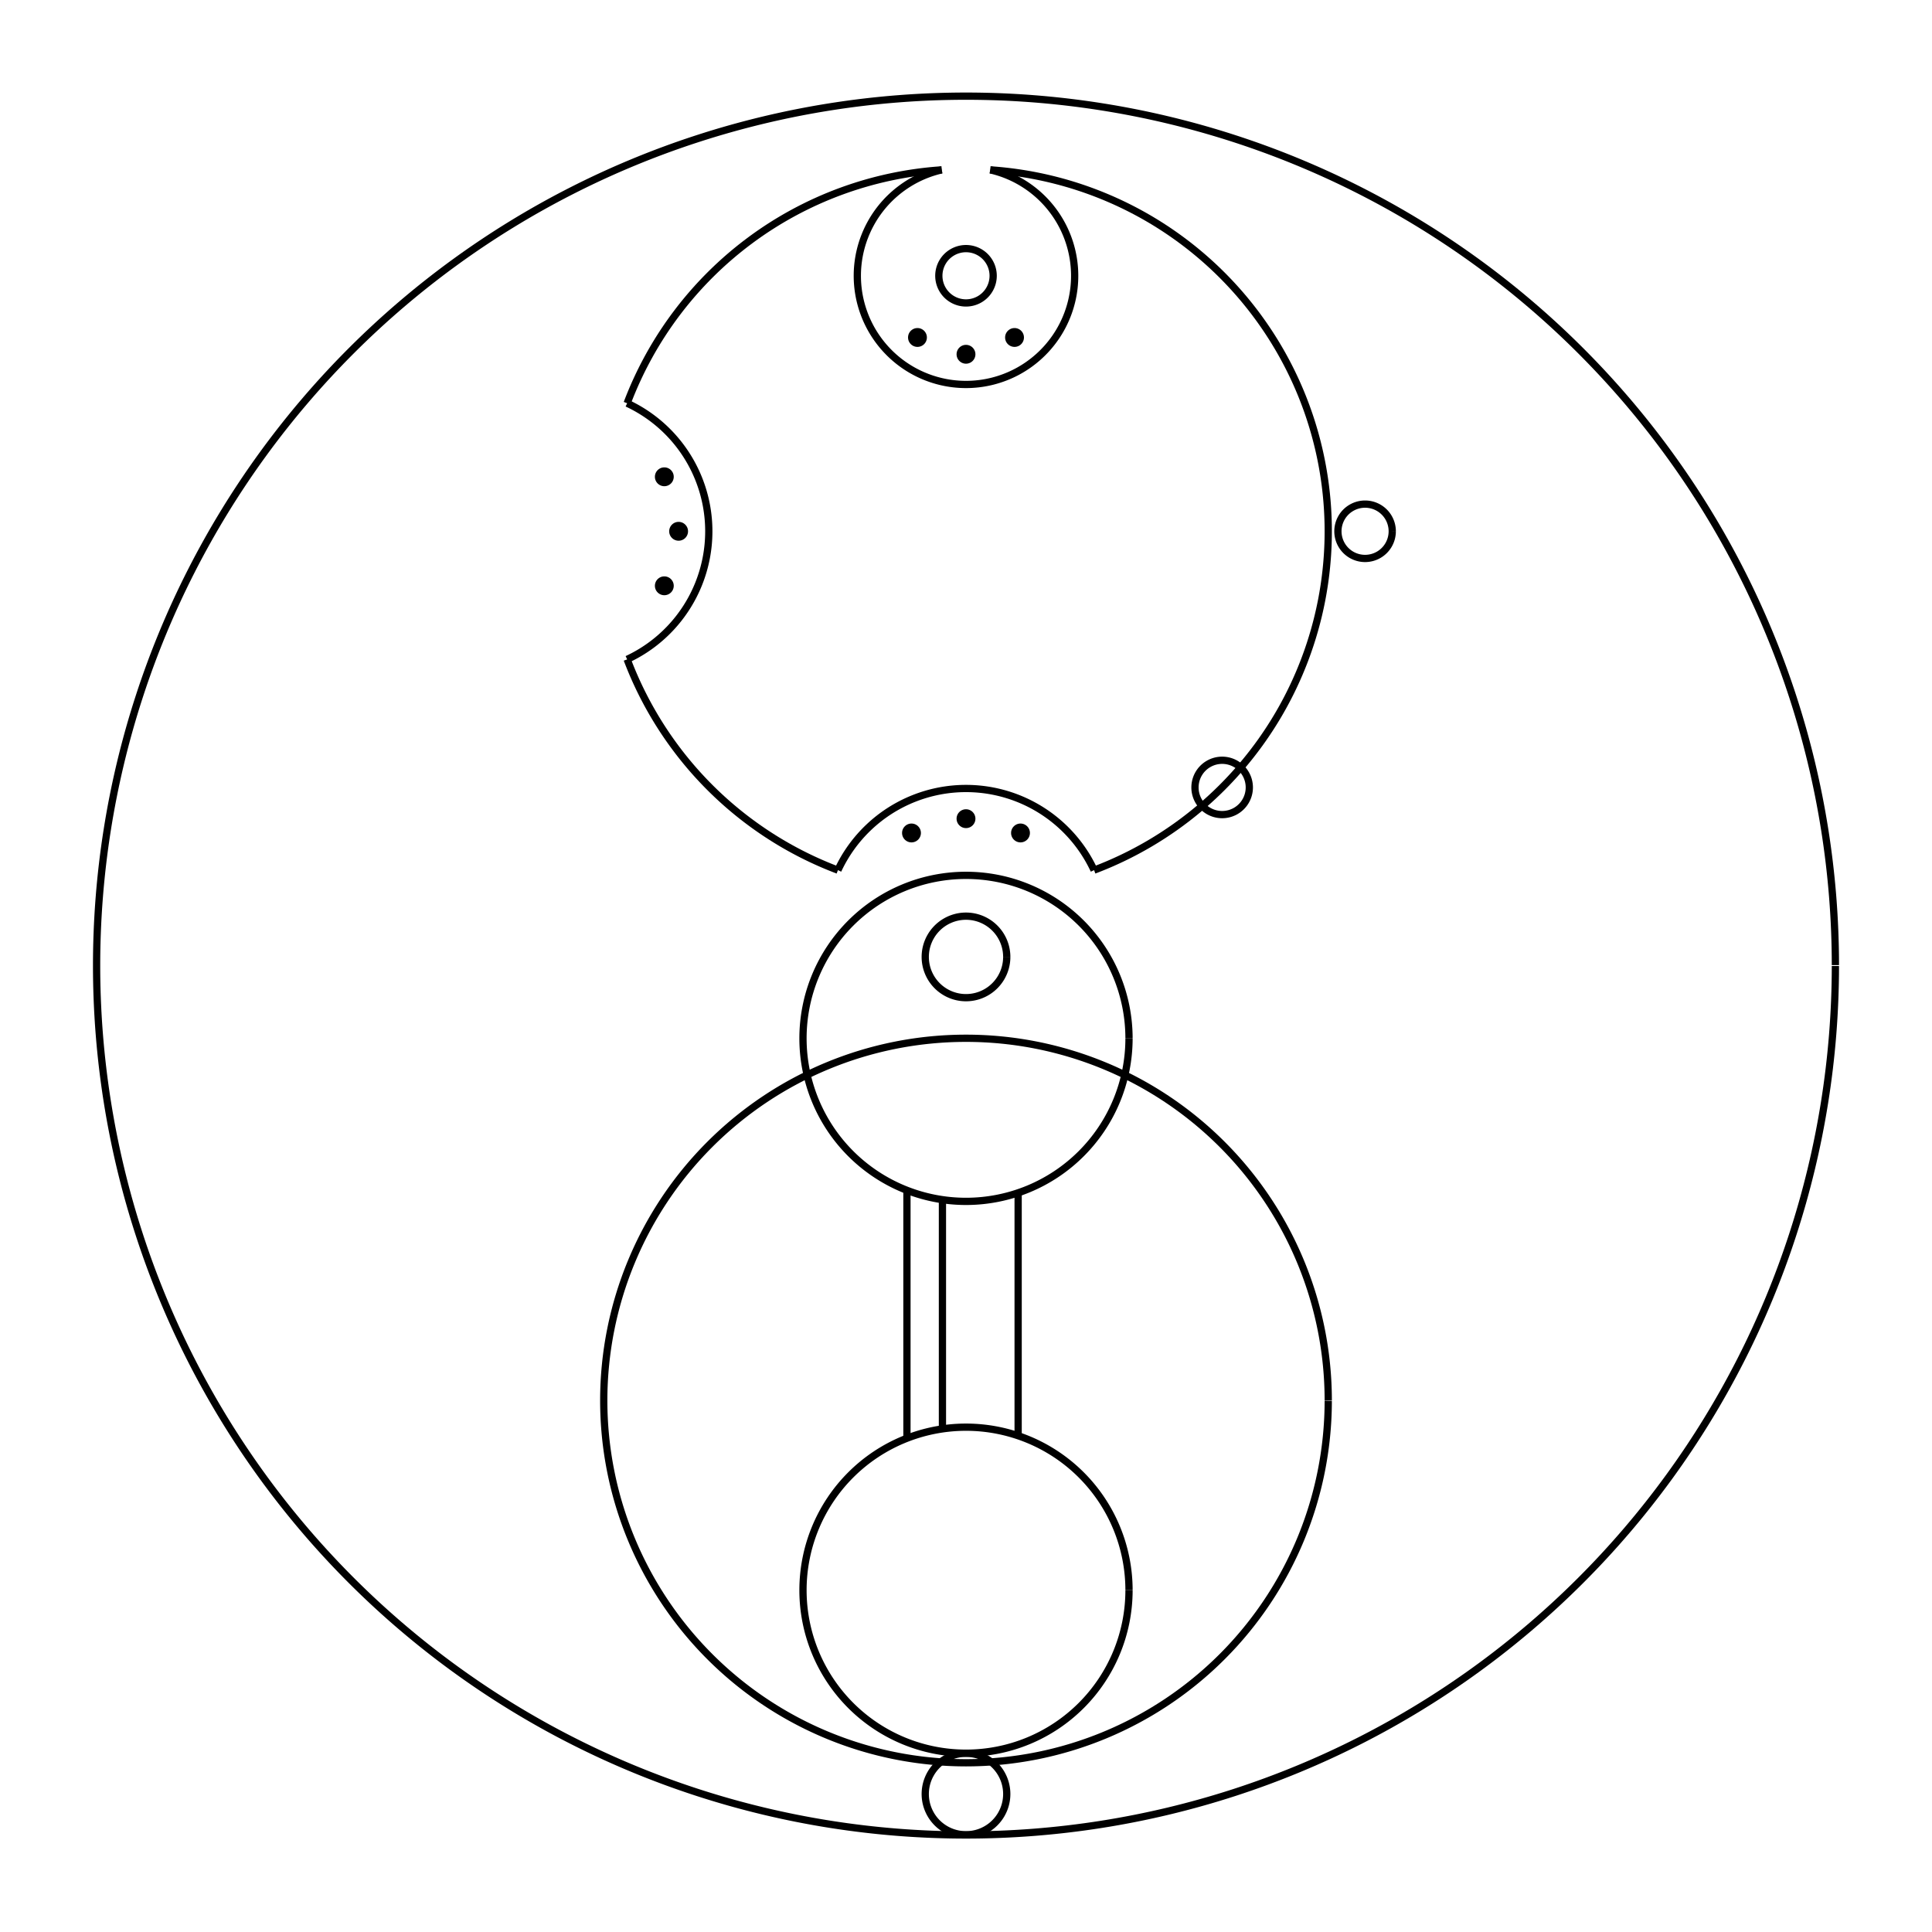 <svg version="1.1" xmlns="http://www.w3.org/2000/svg" xmlns:xlink="http://www.w3.org/1999/xlink" width="1000"
     height="1000">
    <defs/>
    <g>
        <path fill="none" stroke="black" paint-order="fill stroke markers"
              d=" M 950 500 A 450 450 0 1 1 950 499.55" stroke-miterlimit="10"
              stroke-width="3.75" stroke-dasharray=""/>
        <path fill="none" stroke="black" paint-order="fill stroke markers"
              d=" M 687.5 725 A 187.5 187.5 0 1 1 687.5 724.813" stroke-miterlimit="10"
              stroke-width="3.75" stroke-dasharray=""/>
        <path fill="none" stroke="black" paint-order="fill stroke markers"
              d=" M 584.375 823.125 A 84.375 84.375 0 1 1 584.375 823.041" stroke-miterlimit="10"
              stroke-width="3.75" stroke-dasharray=""/>
        <path fill="none" stroke="black" paint-order="fill stroke markers"
              d=" M 521.094 928.594 A 21.094 21.094 0 1 1 521.094 928.573"
              stroke-miterlimit="10" stroke-width="3.75" stroke-dasharray=""/>
        <path fill="none" stroke="black" paint-order="fill stroke markers"
              d=" M 584.375 537.5 A 84.375 84.375 0 1 1 584.375 537.416" stroke-miterlimit="10"
              stroke-width="3.75" stroke-dasharray=""/>
        <path fill="none" stroke="black" paint-order="fill stroke markers"
              d=" M 521.094 495.312 A 21.094 21.094 0 1 1 521.094 495.291"
              stroke-miterlimit="10" stroke-width="3.75" stroke-dasharray=""/>
        <path fill="none" stroke="black" paint-order="fill stroke markers"
              d=" M 433.706 450.389 A 187.5 187.5 0 0 1 324.611 341.294"
              stroke-miterlimit="10" stroke-width="3.75" stroke-dasharray=""/>
        <path fill="none" stroke="black" paint-order="fill stroke markers"
              d=" M 324.611 208.706 A 187.5 187.5 0 0 1 487.434 87.922"
              stroke-miterlimit="10" stroke-width="3.75" stroke-dasharray=""/>
        <path fill="none" stroke="black" paint-order="fill stroke markers"
              d=" M 512.566 87.922 A 187.5 187.5 0 0 1 566.294 450.389"
              stroke-miterlimit="10" stroke-width="3.75" stroke-dasharray=""/>
        <path fill="none" stroke="black" paint-order="fill stroke markers"
              d=" M 433.706 450.389 A 73.125 73.125 0 0 1 566.294 450.389"
              stroke-miterlimit="10" stroke-width="3.75" stroke-dasharray=""/>
        <path fill="#000000" stroke="none" paint-order="stroke fill markers"
              d=" M 476.663 431.147 A 4.875 4.875 0 1 1 476.663 431.142"/>
        <path fill="#000000" stroke="none" paint-order="stroke fill markers"
              d=" M 504.875 423.75 A 4.875 4.875 0 1 1 504.875 423.745"/>
        <path fill="#000000" stroke="none" paint-order="stroke fill markers"
              d=" M 533.087 431.147 A 4.875 4.875 0 1 1 533.087 431.142"/>
        <path fill="none" stroke="black" paint-order="fill stroke markers"
              d=" M 646.645 407.583 A 14.062 14.062 0 1 1 646.645 407.568"
              stroke-miterlimit="10" stroke-width="3.75" stroke-dasharray=""/>
        <path fill="none" stroke="black" paint-order="fill stroke markers"
              d=" M 720.625 275 A 14.062 14.062 0 1 1 720.625 274.986" stroke-miterlimit="10"
              stroke-width="3.75" stroke-dasharray=""/>
        <path fill="none" stroke="black" paint-order="fill stroke markers"
              d=" M 512.566 87.922 A 56.25 56.25 0 1 1 487.434 87.922"
              stroke-miterlimit="10" stroke-width="3.75" stroke-dasharray=""/>
        <path fill="#000000" stroke="none" paint-order="stroke fill markers"
              d=" M 529.996 174.677 A 4.875 4.875 0 1 1 529.996 174.672"/>
        <path fill="#000000" stroke="none" paint-order="stroke fill markers"
              d=" M 504.875 183.375 A 4.875 4.875 0 1 1 504.875 183.37"/>
        <path fill="#000000" stroke="none" paint-order="stroke fill markers"
              d=" M 479.754 174.677 A 4.875 4.875 0 1 1 479.754 174.672"/>
        <path fill="none" stroke="black" paint-order="fill stroke markers"
              d=" M 514.062 142.75 A 14.062 14.062 0 1 1 514.062 142.736" stroke-miterlimit="10"
              stroke-width="3.75" stroke-dasharray=""/>
        <path fill="none" stroke="black" paint-order="fill stroke markers"
              d=" M 324.611 208.706 A 73.125 73.125 0 0 1 324.611 341.294"
              stroke-miterlimit="10" stroke-width="3.75" stroke-dasharray=""/>
        <path fill="#000000" stroke="none" paint-order="stroke fill markers"
              d=" M 348.728 246.788 A 4.875 4.875 0 1 1 348.728 246.784"/>
        <path fill="#000000" stroke="none" paint-order="stroke fill markers"
              d=" M 356.125 275 A 4.875 4.875 0 1 1 356.125 274.995"/>
        <path fill="#000000" stroke="none" paint-order="stroke fill markers"
              d=" M 348.728 303.212 A 4.875 4.875 0 1 1 348.728 303.207"/>
        <path fill="none" stroke="black" paint-order="fill stroke markers"
              d=" M 487.804 739.636 L 487.804 620.989" stroke-miterlimit="10"
              stroke-width="3.75" stroke-dasharray=""/>
        <path fill="none" stroke="black" paint-order="fill stroke markers"
              d=" M 469.431 744.482 L 469.431 616.143" stroke-miterlimit="10"
              stroke-width="3.75" stroke-dasharray=""/>
        <path fill="none" stroke="black" paint-order="fill stroke markers"
              d=" M 526.987 743.182 L 526.987 617.443" stroke-miterlimit="10"
              stroke-width="3.75" stroke-dasharray=""/>
    </g>
</svg>
